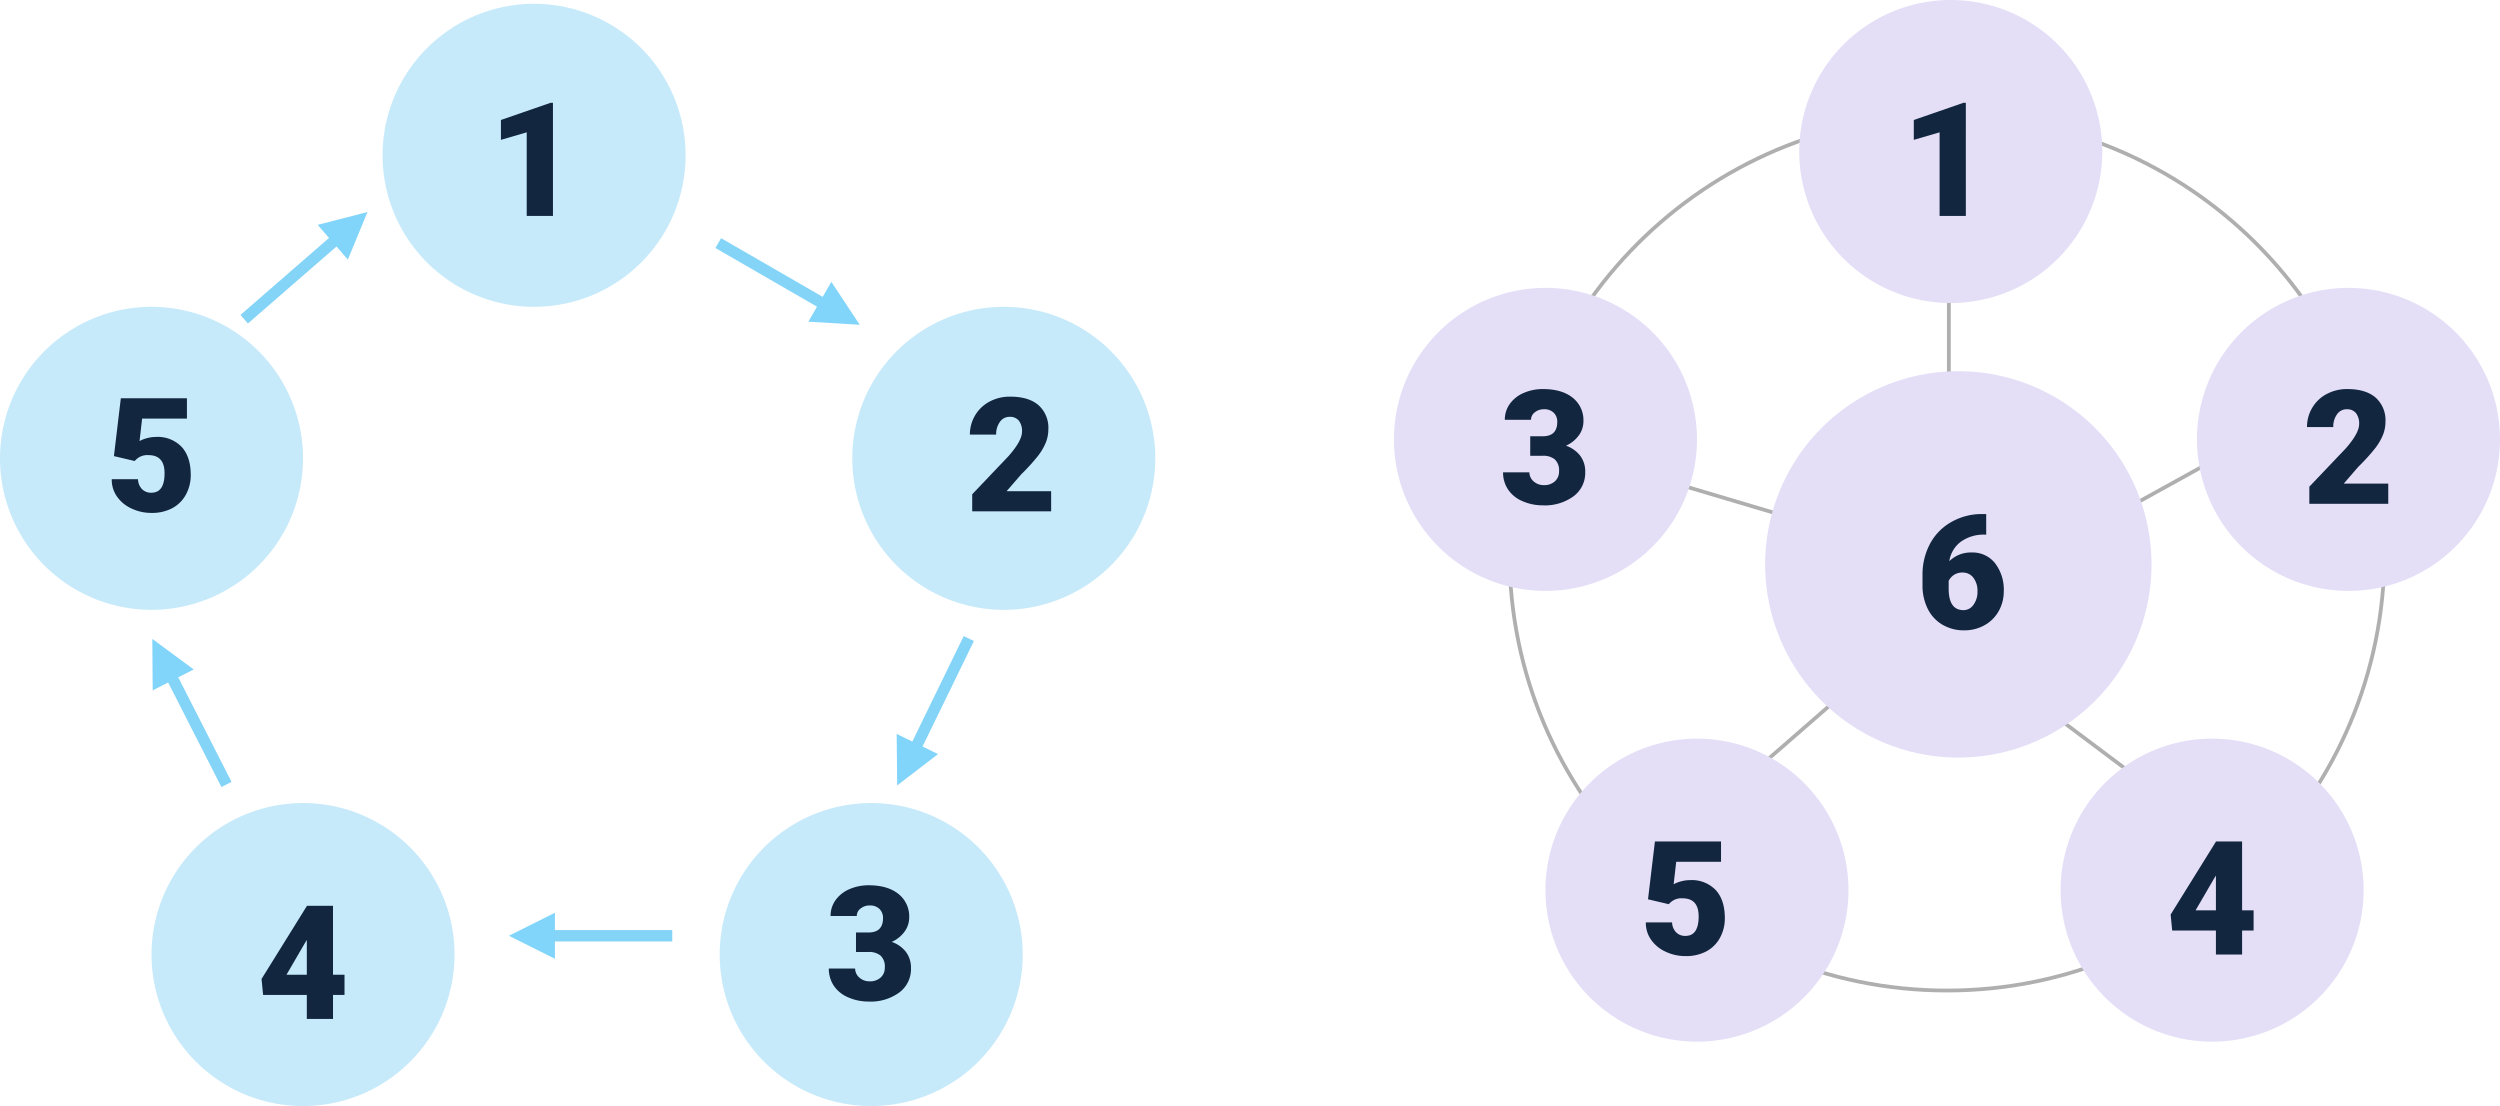 <svg xmlns="http://www.w3.org/2000/svg" width="660" height="292" viewBox="0 0 660 292">
  <g id="Grupo_76088" data-name="Grupo 76088" transform="translate(-2102.594 1966.5)">
    <g id="Grupo_76087" data-name="Grupo 76087">
      <path id="Trazado_148090" data-name="Trazado 148090" d="M40,0A40,40,0,1,1,0,40,40,40,0,0,1,40,0Z" transform="translate(2203.594 -1965.5)" fill="#c7eafa"/>
      <path id="Trazado_148088" data-name="Trazado 148088" d="M40,0A40,40,0,1,1,0,40,40,40,0,0,1,40,0Z" transform="translate(2102.594 -1885.5)" fill="#c7eafa"/>
      <path id="Trazado_148091" data-name="Trazado 148091" d="M40,0A40,40,0,1,1,0,40,40,40,0,0,1,40,0Z" transform="translate(2142.594 -1754.5)" fill="#c7eafa"/>
      <path id="Trazado_148092" data-name="Trazado 148092" d="M40,0A40,40,0,1,1,0,40,40,40,0,0,1,40,0Z" transform="translate(2327.594 -1885.5)" fill="#c7eafa"/>
      <path id="Trazado_148093" data-name="Trazado 148093" d="M40,0A40,40,0,1,1,0,40,40,40,0,0,1,40,0Z" transform="translate(2292.594 -1754.5)" fill="#c7eafa"/>
      <g id="Trazado_148104" data-name="Trazado 148104" transform="translate(2500.594 -1936.5)" fill="none">
        <path d="M116,0A116,116,0,1,1,0,116,116,116,0,0,1,116,0Z" stroke="none"/>
        <path d="M 116 1 C 108.197 1 100.399 1.786 92.822 3.336 C 85.439 4.847 78.177 7.102 71.237 10.037 C 64.423 12.919 57.851 16.486 51.703 20.64 C 45.613 24.754 39.887 29.479 34.683 34.683 C 29.479 39.887 24.754 45.613 20.64 51.703 C 16.486 57.851 12.919 64.423 10.037 71.237 C 7.102 78.177 4.847 85.439 3.336 92.822 C 1.786 100.399 1 108.197 1 116 C 1 123.803 1.786 131.601 3.336 139.178 C 4.847 146.561 7.102 153.823 10.037 160.763 C 12.919 167.577 16.486 174.149 20.64 180.297 C 24.754 186.387 29.479 192.113 34.683 197.317 C 39.887 202.521 45.613 207.246 51.703 211.36 C 57.851 215.514 64.423 219.081 71.237 221.963 C 78.177 224.898 85.439 227.153 92.822 228.664 C 100.399 230.214 108.197 231 116 231 C 123.803 231 131.601 230.214 139.178 228.664 C 146.561 227.153 153.823 224.898 160.763 221.963 C 167.577 219.081 174.149 215.514 180.297 211.36 C 186.387 207.246 192.113 202.521 197.317 197.317 C 202.521 192.113 207.246 186.387 211.36 180.297 C 215.514 174.149 219.081 167.577 221.963 160.763 C 224.898 153.823 227.153 146.561 228.664 139.178 C 230.214 131.601 231 123.803 231 116 C 231 108.197 230.214 100.399 228.664 92.822 C 227.153 85.439 224.898 78.177 221.963 71.237 C 219.081 64.423 215.514 57.851 211.36 51.703 C 207.246 45.613 202.521 39.887 197.317 34.683 C 192.113 29.479 186.387 24.754 180.297 20.64 C 174.149 16.486 167.577 12.919 160.763 10.037 C 153.823 7.102 146.561 4.847 139.178 3.336 C 131.601 1.786 123.803 1 116 1 M 116 0 C 180.065 0 232 51.935 232 116 C 232 180.065 180.065 232 116 232 C 51.935 232 0 180.065 0 116 C 0 51.935 51.935 0 116 0 Z" stroke="none" fill="#afafaf"/>
      </g>
      <path id="Trazado_148119" data-name="Trazado 148119" d="M0,33V0" transform="translate(2617.094 -1890)" fill="none" stroke="#afafaf" stroke-width="1"/>
      <path id="Trazado_148105" data-name="Trazado 148105" d="M37,11,0,0" transform="translate(2541.094 -1840)" fill="none" stroke="#afafaf" stroke-width="1"/>
      <path id="Trazado_148106" data-name="Trazado 148106" d="M31,0,0,27" transform="translate(2560.094 -1785)" fill="none" stroke="#afafaf" stroke-width="1"/>
      <path id="Trazado_148120" data-name="Trazado 148120" d="M0,0,32,24" transform="translate(2639.094 -1782)" fill="none" stroke="#afafaf" stroke-width="1"/>
      <path id="Trazado_148121" data-name="Trazado 148121" d="M0,21,38,0" transform="translate(2658.094 -1850)" fill="none" stroke="#afafaf" stroke-width="1"/>
      <path id="Trazado_148115" data-name="Trazado 148115" d="M40,0A40,40,0,1,1,0,40,40,40,0,0,1,40,0Z" transform="translate(2577.594 -1966.5)" fill="#e4dff7"/>
      <path id="Trazado_148107" data-name="Trazado 148107" d="M40,0A40,40,0,1,1,0,40,40,40,0,0,1,40,0Z" transform="translate(2470.594 -1890.5)" fill="#e4dff7"/>
      <path id="Trazado_148108" data-name="Trazado 148108" d="M40,0A40,40,0,1,1,0,40,40,40,0,0,1,40,0Z" transform="translate(2510.594 -1771.5)" fill="#e4dff7"/>
      <path id="Trazado_148122" data-name="Trazado 148122" d="M40,0A40,40,0,1,1,0,40,40,40,0,0,1,40,0Z" transform="translate(2682.594 -1890.5)" fill="#e4dff7"/>
      <path id="Trazado_148123" data-name="Trazado 148123" d="M40,0A40,40,0,1,1,0,40,40,40,0,0,1,40,0Z" transform="translate(2646.594 -1771.5)" fill="#e4dff7"/>
      <path id="Trazado_148116" data-name="Trazado 148116" d="M51,0A51,51,0,1,1,0,51,51,51,0,0,1,51,0Z" transform="translate(2568.594 -1868.5)" fill="#e4dff7"/>
      <path id="Trazado_148117" data-name="Trazado 148117" d="M34.983,44H28.052V21.934l-6.809,1.989v-5.25l13.1-4.532h.636Z" transform="translate(2586.594 -1953.5)" fill="#12263f"/>
      <path id="Trazado_148094" data-name="Trazado 148094" d="M34.983,44H28.052V21.934l-6.809,1.989v-5.25l13.1-4.532h.636Z" transform="translate(2213.594 -1953.5)" fill="#12263f"/>
      <path id="Trazado_148095" data-name="Trazado 148095" d="M40.5,44H19.664V39.488l9.6-10.09q3.548-4.04,3.548-6.419a4.465,4.465,0,0,0-.841-2.933,3,3,0,0,0-2.44-1,3.04,3.04,0,0,0-2.563,1.343,5.52,5.52,0,0,0-.984,3.353H19.049a9.806,9.806,0,0,1,1.374-5.076,9.635,9.635,0,0,1,3.814-3.64,11.331,11.331,0,0,1,5.455-1.312q4.84,0,7.455,2.235a7.98,7.98,0,0,1,2.615,6.419,9.321,9.321,0,0,1-.656,3.435,15.064,15.064,0,0,1-2.041,3.507,51.4,51.4,0,0,1-4.46,4.912l-3.855,4.45H40.5Z" transform="translate(2339.594 -1875.5)" fill="#12263f"/>
      <path id="Trazado_148109" data-name="Trazado 148109" d="M25.98,26.179h3.261q3.876,0,3.876-3.794a3.281,3.281,0,0,0-.923-2.41,3.5,3.5,0,0,0-2.6-.933,3.746,3.746,0,0,0-2.389.8,2.44,2.44,0,0,0-1.015,1.989H19.274a7.075,7.075,0,0,1,1.313-4.2,8.667,8.667,0,0,1,3.64-2.881,12.446,12.446,0,0,1,5.117-1.036q4.983,0,7.834,2.276a7.567,7.567,0,0,1,2.851,6.255,6.307,6.307,0,0,1-1.179,3.64,8.4,8.4,0,0,1-3.435,2.779,8.028,8.028,0,0,1,3.732,2.615A6.886,6.886,0,0,1,40.5,35.612a7.7,7.7,0,0,1-3.076,6.4,12.769,12.769,0,0,1-8.08,2.4A13.242,13.242,0,0,1,23.9,43.292a8.531,8.531,0,0,1-3.8-3.1,8.051,8.051,0,0,1-1.292-4.5h6.952a3.112,3.112,0,0,0,1.107,2.379,3.91,3.91,0,0,0,2.728,1A4.1,4.1,0,0,0,32.5,38.063a3.393,3.393,0,0,0,1.087-2.594,3.967,3.967,0,0,0-1.128-3.2,4.715,4.715,0,0,0-3.117-.943H25.98Z" transform="translate(2302.594 -1746.5)" fill="#12263f"/>
      <path id="Trazado_148110" data-name="Trazado 148110" d="M37.916,32.331h3.035v5.332H37.916V44H31V37.663H19.459l-.41-4.225L31,14.2v-.062h6.911Zm-12.284,0H31V23.144l-.431.7Z" transform="translate(2152.594 -1741.5)" fill="#12263f"/>
      <path id="Trazado_148089" data-name="Trazado 148089" d="M20.074,29.414,21.9,14.141H39.352v5.373H27.519l-.677,5.932a8.151,8.151,0,0,1,1.938-.762,8.842,8.842,0,0,1,2.348-.33,8.76,8.76,0,0,1,6.839,2.635q2.389,2.635,2.389,7.393a10.6,10.6,0,0,1-1.282,5.2,8.81,8.81,0,0,1-3.6,3.579A11.363,11.363,0,0,1,30,44.41a12.227,12.227,0,0,1-5.271-1.158,9.455,9.455,0,0,1-3.855-3.176A7.718,7.718,0,0,1,19.5,35.517h6.932a3.92,3.92,0,0,0,1.046,2.6,3.32,3.32,0,0,0,2.481.962q3.486,0,3.486-5.157,0-4.768-4.266-4.768a4.256,4.256,0,0,0-3.609,1.555Z" transform="translate(2112.594 -1875.5)" fill="#12263f"/>
      <path id="Trazado_148124" data-name="Trazado 148124" d="M40.5,44H19.664V39.488l9.6-10.09q3.548-4.04,3.548-6.419a4.465,4.465,0,0,0-.841-2.933,3,3,0,0,0-2.44-1,3.04,3.04,0,0,0-2.563,1.343,5.52,5.52,0,0,0-.984,3.353H19.049a9.806,9.806,0,0,1,1.374-5.076,9.635,9.635,0,0,1,3.814-3.64,11.331,11.331,0,0,1,5.455-1.312q4.84,0,7.455,2.235a7.98,7.98,0,0,1,2.615,6.419,9.321,9.321,0,0,1-.656,3.435,15.064,15.064,0,0,1-2.041,3.507,51.4,51.4,0,0,1-4.46,4.912l-3.855,4.45H40.5Z" transform="translate(2692.594 -1877.5)" fill="#12263f"/>
      <path id="Trazado_148125" data-name="Trazado 148125" d="M37.916,32.331h3.035v5.332H37.916V44H31V37.663H19.459l-.41-4.225L31,14.2v-.062h6.911Zm-12.284,0H31V23.144l-.431.7Z" transform="translate(2656.594 -1758.5)" fill="#12263f"/>
      <path id="Trazado_148111" data-name="Trazado 148111" d="M20.074,29.414,21.9,14.141H39.352v5.373H27.519l-.677,5.932a8.151,8.151,0,0,1,1.938-.762,8.842,8.842,0,0,1,2.348-.33,8.76,8.76,0,0,1,6.839,2.635q2.389,2.635,2.389,7.393a10.6,10.6,0,0,1-1.282,5.2,8.81,8.81,0,0,1-3.6,3.579A11.363,11.363,0,0,1,30,44.41a12.227,12.227,0,0,1-5.271-1.158,9.455,9.455,0,0,1-3.855-3.176A7.718,7.718,0,0,1,19.5,35.517h6.932a3.92,3.92,0,0,0,1.046,2.6,3.32,3.32,0,0,0,2.481.962q3.486,0,3.486-5.157,0-4.768-4.266-4.768a4.256,4.256,0,0,0-3.609,1.555Z" transform="translate(2517.594 -1758.5)" fill="#12263f"/>
      <path id="Trazado_148112" data-name="Trazado 148112" d="M25.98,26.179h3.261q3.876,0,3.876-3.794a3.281,3.281,0,0,0-.923-2.41,3.5,3.5,0,0,0-2.6-.933,3.746,3.746,0,0,0-2.389.8,2.44,2.44,0,0,0-1.015,1.989H19.274a7.075,7.075,0,0,1,1.313-4.2,8.667,8.667,0,0,1,3.64-2.881,12.446,12.446,0,0,1,5.117-1.036q4.983,0,7.834,2.276a7.567,7.567,0,0,1,2.851,6.255,6.307,6.307,0,0,1-1.179,3.64,8.4,8.4,0,0,1-3.435,2.779,8.028,8.028,0,0,1,3.732,2.615A6.886,6.886,0,0,1,40.5,35.612a7.7,7.7,0,0,1-3.076,6.4,12.769,12.769,0,0,1-8.08,2.4A13.242,13.242,0,0,1,23.9,43.292a8.531,8.531,0,0,1-3.8-3.1,8.051,8.051,0,0,1-1.292-4.5h6.952a3.112,3.112,0,0,0,1.107,2.379,3.91,3.91,0,0,0,2.728,1A4.1,4.1,0,0,0,32.5,38.063a3.393,3.393,0,0,0,1.087-2.594,3.967,3.967,0,0,0-1.128-3.2,4.715,4.715,0,0,0-3.117-.943H25.98Z" transform="translate(2480.594 -1877.5)" fill="#12263f"/>
      <path id="Trazado_148118" data-name="Trazado 148118" d="M36.357,13.71v5.435H36.05A10.376,10.376,0,0,0,29.682,21a7.836,7.836,0,0,0-3.066,5.158,8.082,8.082,0,0,1,5.906-2.3,7.538,7.538,0,0,1,6.173,2.83,11.415,11.415,0,0,1,2.3,7.424,10.453,10.453,0,0,1-1.343,5.229A9.585,9.585,0,0,1,35.9,43.067a10.784,10.784,0,0,1-5.342,1.343,11.145,11.145,0,0,1-5.681-1.446,9.94,9.94,0,0,1-3.9-4.132,13.607,13.607,0,0,1-1.436-6.193V29.87a17.237,17.237,0,0,1,1.979-8.3A14.347,14.347,0,0,1,27.17,15.8a16.153,16.153,0,0,1,8.142-2.092ZM30.123,29.152a3.954,3.954,0,0,0-2.3.636,4.036,4.036,0,0,0-1.374,1.559v2.071q0,5.66,3.917,5.66A3.178,3.178,0,0,0,33,37.663a5.767,5.767,0,0,0,1.056-3.548,5.661,5.661,0,0,0-1.077-3.579A3.444,3.444,0,0,0,30.123,29.152Z" transform="translate(2590.594 -1844.5)" fill="#12263f"/>
      <path id="Trazado_148096" data-name="Trazado 148096" d="M0,0H35.23" transform="translate(2292.208 -1902.324) rotate(30)" fill="none" stroke="#84d4f8" stroke-width="3"/>
      <path id="Trazado_148097" data-name="Trazado 148097" d="M6.074,0l6.074,12.148H0Z" transform="translate(2332.594 -1886.021) rotate(120)" fill="#81d4fa"/>
      <path id="Trazado_148098" data-name="Trazado 148098" d="M0,0H35.23" transform="matrix(-0.438, 0.899, -0.899, -0.438, 2358.36, -1797.923)" fill="none" stroke="#84d4f8" stroke-width="3"/>
      <path id="Trazado_148099" data-name="Trazado 148099" d="M6.074,0l6.074,12.148H0Z" transform="matrix(-0.899, -0.438, 0.438, -0.899, 2344.914, -1756.498)" fill="#81d4fa"/>
      <path id="Trazado_148113" data-name="Trazado 148113" d="M0,0H35.23" transform="translate(2280.07 -1719.456) rotate(-180)" fill="none" stroke="#84d4f8" stroke-width="3"/>
      <path id="Trazado_148114" data-name="Trazado 148114" d="M6.074,0l6.074,12.148H0Z" transform="translate(2236.943 -1713.382) rotate(-90)" fill="#81d4fa"/>
      <path id="Trazado_148100" data-name="Trazado 148100" d="M0,0H35.23" transform="matrix(-0.454, -0.891, 0.891, -0.454, 2162.383, -1759.402)" fill="none" stroke="#84d4f8" stroke-width="3"/>
      <path id="Trazado_148101" data-name="Trazado 148101" d="M6.074,0l6.074,12.148H0Z" transform="matrix(0.891, -0.454, 0.454, 0.891, 2137.392, -1795.071)" fill="#81d4fa"/>
      <path id="Trazado_148102" data-name="Trazado 148102" d="M0,0H35.23" transform="translate(2167.061 -1882.228) rotate(-41)" fill="none" stroke="#84d4f8" stroke-width="3"/>
      <path id="Trazado_148103" data-name="Trazado 148103" d="M6.074,0l6.074,12.148H0Z" transform="translate(2195.624 -1915.106) rotate(49)" fill="#81d4fa"/>
    </g>
  </g>
</svg>
